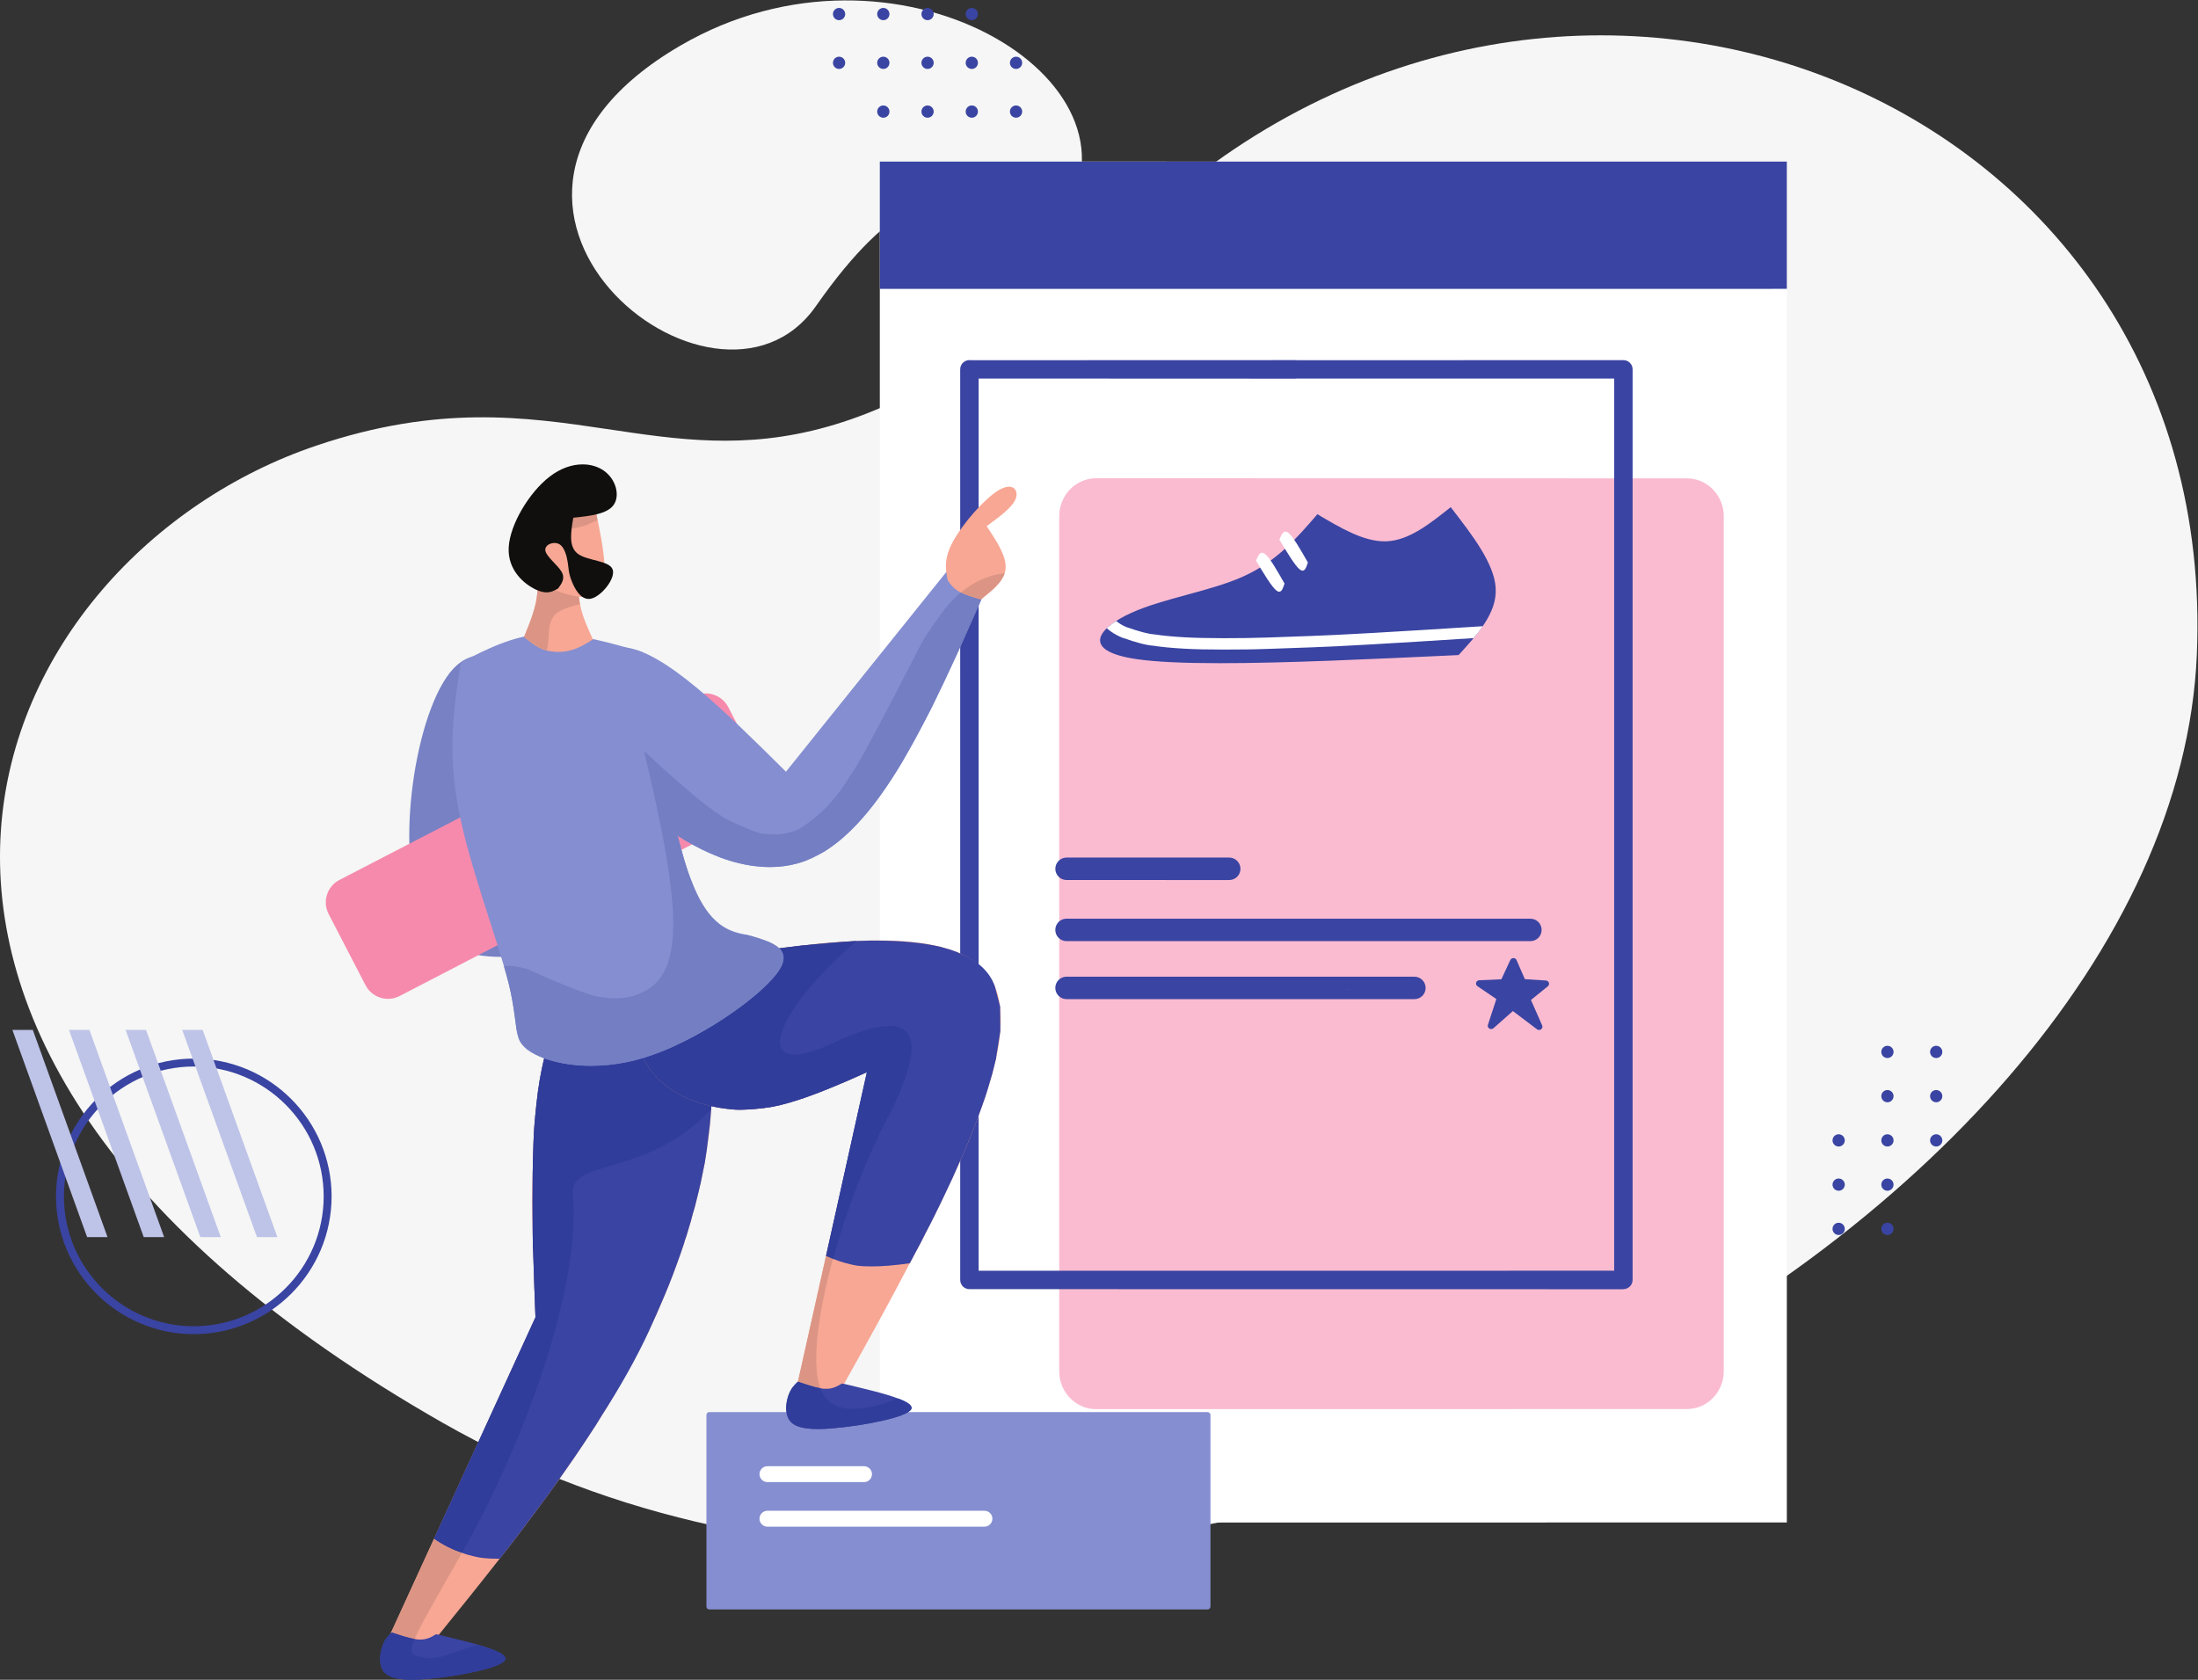 <?xml version="1.0" encoding="UTF-8" standalone="no"?>
<!-- Created with Inkscape (http://www.inkscape.org/) -->

<svg
   version="1.1"
   id="svg2"
   width="1681.733"
   height="1285.333"
   viewBox="0 0 1681.733 1285.333"
   sodipodi:docname="reshot-illustration-positive-customer-feedback-EMUSG9D7T4.eps"
   xmlns:inkscape="http://www.inkscape.org/namespaces/inkscape"
   xmlns:sodipodi="http://sodipodi.sourceforge.net/DTD/sodipodi-0.dtd"
   xmlns="http://www.w3.org/2000/svg"
   xmlns:svg="http://www.w3.org/2000/svg">
  <rect x="0" y="0" width="1681.733" height="1285.333" fill="#333333" stroke="none"/>
  <defs
     id="defs6" />
  <sodipodi:namedview
     id="namedview4"
     pagecolor="#ffffff"
     bordercolor="#000000"
     borderopacity="0.25"
     inkscape:showpageshadow="2"
     inkscape:pageopacity="0.0"
     inkscape:pagecheckerboard="0"
     inkscape:deskcolor="#d1d1d1" />
  <g
     id="g8"
     inkscape:groupmode="layer"
     inkscape:label="ink_ext_XXXXXX"
     transform="matrix(1.333,0,0,-1.333,0,1285.333)">
    <g
       id="g10"
       transform="scale(0.1)">
      <path
         d="M 3905.56,9380.8 C 2362.22,8481.63 4104.68,7057.7 4683,7884.84 c 903.56,1292.35 1115.17,62.39 1412.99,498.49 542.16,793.86 -956.16,1716.57 -2190.43,997.47"
         style="fill:#f5f6f5;fill-opacity:1;fill-rule:nonzero;stroke:none"
         id="path12" />
      <path
         d="M 12609.6,5887.75 C 12742.6,9094.41 8979.27,10623.3 6554.78,8365.66 5022.48,6938.84 4291.87,7059.27 3482.9,7179.69 3011.88,7249.81 2514.29,7319.93 1816.42,7084.62 -70.523,6448.38 -1368.81,3703.81 2543.28,1473.8 6455.38,-756.199 12469.4,2509.98 12609.6,5887.75"
         style="fill:#f5f6f5;fill-opacity:1;fill-rule:nonzero;stroke:none"
         id="path14" />
      <path
         d="m 5049.99,8714.95 5206.11,-0.76 V 902.98 L 5049.99,902.219 V 8714.95"
         style="fill:#ffffff;fill-opacity:1;fill-rule:nonzero;stroke:none"
         id="path16" />
      <path
         d="m 5049.99,8714.95 5206.11,-0.07 v -730.56 l -5206.11,-0.08 v 730.71"
         style="fill:#3a44a2;fill-opacity:1;fill-rule:nonzero;stroke:none"
         id="path18" />
      <path
         d="m 6291.44,6897.13 3391.1,-0.64 c 116.92,-0.02 211.68,-97.64 211.68,-218.05 V 1772 c 0,-120.42 -94.76,-218.04 -211.68,-218.05 l -3391.1,-0.64 c -116.93,-0.02 -211.75,97.62 -211.75,218.07 v 4907.69 c 0,120.44 94.82,218.08 211.75,218.06"
         style="fill:#fabbd1;fill-opacity:1;fill-rule:nonzero;stroke:none"
         id="path20" />
      <path
         d="m 5564.26,7575.35 v -0.69 l 1876.86,0.6 v -0.69 l 1876.83,0.61 c 29.21,0 52.88,-23.62 52.88,-52.83 v -0.69 l 0.04,-5226.34 c 0,-29.21 -23.69,-52.92 -52.87,-52.92 v -0.68 l -3753.7,0.52 c -14,-0.04 -27.45,5.49 -37.37,15.45 -9.96,9.98 -15.5,23.41 -15.5,37.46 v -0.69 l -0.06,5228.06 c 0.01,29.21 23.73,52.78 52.89,52.83 29.2,0 52.86,-23.67 52.86,-52.83 v -0.69 l 0.05,-5226.72 -52.87,52.82 3753.7,0.22 -52.85,-52.92 -0.04,5227.07 52.84,-52.86 -1876.83,0.08 v -0.69 l -1876.86,0.79 c -29.19,0 -52.89,23.69 -52.89,52.9 0.01,29.21 23.73,52.78 52.89,52.83"
         style="fill:#3a44a2;fill-opacity:1;fill-rule:nonzero;stroke:none"
         id="path22" />
      <path
         d="m 8326.86,6731.21 c 125.37,-162.12 250.7,-324.33 258.25,-465.88 7.53,-141.56 -102.74,-262.37 -213,-383.23 -496.64,-23.32 -993.26,-46.64 -1369.14,-46.64 -200.27,0 -366.26,6.62 -479.7,23.37 -326.36,48.18 -217.81,180.2 -30.4,265.28 187.39,85.08 453.71,123.48 645.02,210.06 191.3,86.58 307.52,221.52 423.75,356.5 131.21,-77.86 262.41,-155.77 385.63,-155.77 5.01,0 10,0.13 15.01,0.39 127.53,6.74 246.04,101.31 364.58,195.92"
         style="fill:#3a44a2;fill-opacity:1;fill-rule:nonzero;stroke:none"
         id="path24" />
      <path
         d="m 7372.98,6292.59 c -7.6,-23.44 -15.18,-46.89 -30.5,-46.89 -4.72,0 -10.19,2.23 -16.62,7.39 -27.27,21.85 -71.86,96.28 -116.46,170.75 9.53,22.89 19.02,45.82 35.04,45.82 5.02,0 10.67,-2.22 17.18,-7.46 27.22,-21.91 69.3,-95.74 111.36,-169.61"
         style="fill:#ffffff;fill-opacity:1;fill-rule:nonzero;stroke:none"
         id="path26" />
      <path
         d="m 7507.08,6413.53 c -7.62,-23.45 -15.22,-46.89 -30.53,-46.89 -4.74,0 -10.2,2.23 -16.62,7.38 -27.25,21.87 -71.83,96.38 -116.41,170.84 9.49,22.95 18.94,45.83 34.92,45.83 5.02,0 10.71,-2.27 17.23,-7.56 27.25,-21.99 69.33,-95.81 111.41,-169.6"
         style="fill:#ffffff;fill-opacity:1;fill-rule:nonzero;stroke:none"
         id="path28" />
      <path
         d="m 6407.48,6077.65 c -22.08,-13.7 -40.31,-27.62 -54.65,-41.7 25.06,-21.99 53.96,-39.73 86.73,-53.35 82.92,-28.99 142.81,-44.58 179.7,-46.73 49,-7.6 107.62,-13.17 175.77,-17.01 59.25,-3.52 135.7,-5.23 229.35,-5.23 35.94,0 74.38,0.21 115.35,0.77 2.91,-0.04 5.59,-0.04 8.12,-0.04 43.39,0 171.04,4.08 382.94,12.11 145.23,4.8 454.3,22.42 927.28,53 20.33,23.62 37.98,46.38 52.87,68.37 l -1.42,-0.22 c -504.33,-32.29 -831.27,-50.85 -980.81,-55.78 -211.52,-8.08 -338.23,-12.07 -380.21,-12.12 -2.79,0 -5.25,0 -7.27,0.05 -41.81,-0.52 -80.69,-0.81 -116.68,-0.77 -92.27,0.03 -167.53,1.75 -225.78,5.15 -67.16,3.73 -124.72,9.32 -172.64,16.66 l -3.09,0.34 c -30.59,1.81 -83.32,15.72 -158.27,41.79 -21.98,9.11 -41.07,20.66 -57.29,34.71"
         style="fill:#ffffff;fill-opacity:1;fill-rule:nonzero;stroke:none"
         id="path30" />
      <path
         d="m 6121.88,4719.7 v -0.09 0.09 l 933.7,-0.09 c 35.61,-0.04 64.49,-28.99 64.49,-64.47 0,-35.64 -28.91,-64.51 -64.49,-64.42 v -0.09 l -933.72,0.27 c -35.56,-0.22 -64.48,28.68 -64.48,64.24 0.05,35.64 28.9,64.47 64.5,64.56 v -0.09 0.09"
         style="fill:#3a44a2;fill-opacity:1;fill-rule:nonzero;stroke:none"
         id="path32" />
      <path
         d="m 6121.67,4368.91 v 0 l 2662.54,-0.1 c 35.58,0 64.44,-28.86 64.44,-64.45 0,-35.62 -28.86,-64.48 -64.44,-64.48 l -2662.54,0.09 c -35.58,0 -64.44,28.87 -64.44,64.46 0,35.61 28.86,64.48 64.44,64.48"
         style="fill:#3a44a2;fill-opacity:1;fill-rule:nonzero;stroke:none"
         id="path34" />
      <path
         d="m 6121.68,4035.89 v 0 l 1996.81,-0.09 c 35.58,0 64.44,-28.82 64.44,-64.42 0,-35.61 -28.86,-64.43 -64.44,-64.43 l -1996.81,0.09 c -35.58,0 -64.43,28.82 -64.43,64.42 0,35.61 28.85,64.43 64.43,64.43"
         style="fill:#3a44a2;fill-opacity:1;fill-rule:nonzero;stroke:none"
         id="path36" />
      <path
         d="m 7747.01,3962.31 -24.63,-0.68 v 0.68 l 24.63,-0.68 v 0.68"
         style="fill:#86d8ef;fill-opacity:1;fill-rule:nonzero;stroke:none"
         id="path38" />
      <path
         d="m 8692.69,4141.92 v -0.08 0.08 c -1.8,0.56 -3.7,0.81 -5.59,0.81 -7.76,0.1 -14.81,-4.24 -17.93,-10.98 l -51.57,-110.76 -127.1,-5.59 c -8.36,-0.39 -15.45,-5.8 -17.75,-13.57 -2.36,-7.56 0.74,-15.89 7.43,-20.49 l 108.66,-73.73 -48.38,-148 c -2.55,-8.13 0.66,-16.96 8.14,-21.4 1.41,-0.98 3.01,-1.63 4.59,-2.15 6.49,-1.88 13.71,-0.5 18.9,3.97 l 111.69,98.55 138.2,-104.44 c 1.85,-1.55 3.98,-2.54 6.12,-3.14 5.89,-1.71 12.52,-0.81 17.65,2.96 7,5.24 9.58,14.35 6.01,22.21 l -64.25,146.03 97.07,78.76 c 3.31,2.66 5.68,6.4 6.54,10.82 1.8,9.27 -3.88,18.38 -13.3,21.39 -1.85,0.42 -3.7,0.78 -5.62,0.78 l -0.13,0.07 -119.56,7.65 -47.78,109.51 c -2.26,5.25 -6.67,9.16 -12.04,10.74 v -0.69 0.69"
         style="fill:#3a44a2;fill-opacity:1;fill-rule:nonzero;stroke:none"
         id="path40" />
      <path
         d="m 1112.38,3520.29 c -411.064,0 -745.462,-334.4 -745.462,-745.5 0,-411 334.398,-745.41 745.462,-745.41 411.05,0 745.45,334.41 745.45,745.41 0,411.1 -334.4,745.5 -745.45,745.5 z m 0,-1536.36 c -436.091,0 -790.911,354.81 -790.911,790.86 0,436.14 354.82,790.95 790.911,790.95 436.08,0 790.9,-354.81 790.9,-790.95 0,-436.05 -354.82,-790.86 -790.9,-790.86"
         style="fill:#3a44a2;fill-opacity:1;fill-rule:nonzero;stroke:none"
         id="path42" />
      <path
         d="M 617.23,2540.95 H 500.031 L 71.18,3730.17 H 188.383 L 617.23,2540.95"
         style="fill:#bec3e8;fill-opacity:1;fill-rule:nonzero;stroke:none"
         id="path44" />
      <path
         d="M 942.195,2540.95 H 825 L 396.141,3730.17 H 513.348 L 942.195,2540.95"
         style="fill:#bec3e8;fill-opacity:1;fill-rule:nonzero;stroke:none"
         id="path46" />
      <path
         d="m 1267.17,2540.95 h -117.2 L 721.113,3730.17 H 838.32 l 428.85,-1189.22"
         style="fill:#bec3e8;fill-opacity:1;fill-rule:nonzero;stroke:none"
         id="path48" />
      <path
         d="m 1592.13,2540.95 h -117.19 l -428.86,1189.22 h 117.21 l 428.84,-1189.22"
         style="fill:#bec3e8;fill-opacity:1;fill-rule:nonzero;stroke:none"
         id="path50" />
      <path
         d="m 4851.3,9561.74 c 0,-19.4 -15.73,-35.13 -35.14,-35.13 -19.41,0 -35.14,15.73 -35.14,35.13 0,19.42 15.73,35.14 35.14,35.14 19.41,0 35.14,-15.72 35.14,-35.14"
         style="fill:#3a44a2;fill-opacity:1;fill-rule:nonzero;stroke:none"
         id="path52" />
      <path
         d="m 5105.25,9561.74 c 0,-19.4 -15.73,-35.13 -35.13,-35.13 -19.42,0 -35.14,15.73 -35.14,35.13 0,19.42 15.72,35.14 35.14,35.14 19.4,0 35.13,-15.72 35.13,-35.14"
         style="fill:#3a44a2;fill-opacity:1;fill-rule:nonzero;stroke:none"
         id="path54" />
      <path
         d="m 5359.2,9561.74 c 0,-19.4 -15.73,-35.13 -35.13,-35.13 -19.41,0 -35.14,15.73 -35.14,35.13 0,19.42 15.73,35.14 35.14,35.14 19.4,0 35.13,-15.72 35.13,-35.14"
         style="fill:#3a44a2;fill-opacity:1;fill-rule:nonzero;stroke:none"
         id="path56" />
      <path
         d="m 5613.16,9561.74 c 0,-19.4 -15.73,-35.13 -35.14,-35.13 -19.4,0 -35.14,15.73 -35.14,35.13 0,19.42 15.74,35.14 35.14,35.14 19.41,0 35.14,-15.72 35.14,-35.14"
         style="fill:#3a44a2;fill-opacity:1;fill-rule:nonzero;stroke:none"
         id="path58" />
      <path
         d="m 4851.3,9281.8 c 0,-19.41 -15.73,-35.14 -35.14,-35.14 -19.41,0 -35.14,15.73 -35.14,35.14 0,19.4 15.73,35.14 35.14,35.14 19.41,0 35.14,-15.74 35.14,-35.14"
         style="fill:#3a44a2;fill-opacity:1;fill-rule:nonzero;stroke:none"
         id="path60" />
      <path
         d="m 5105.25,9281.8 c 0,-19.41 -15.73,-35.14 -35.13,-35.14 -19.42,0 -35.14,15.73 -35.14,35.14 0,19.4 15.72,35.14 35.14,35.14 19.4,0 35.13,-15.74 35.13,-35.14"
         style="fill:#3a44a2;fill-opacity:1;fill-rule:nonzero;stroke:none"
         id="path62" />
      <path
         d="m 5359.2,9281.8 c 0,-19.41 -15.73,-35.14 -35.13,-35.14 -19.41,0 -35.14,15.73 -35.14,35.14 0,19.4 15.73,35.14 35.14,35.14 19.4,0 35.13,-15.74 35.13,-35.14"
         style="fill:#3a44a2;fill-opacity:1;fill-rule:nonzero;stroke:none"
         id="path64" />
      <path
         d="m 5613.16,9281.8 c 0,-19.41 -15.73,-35.14 -35.14,-35.14 -19.4,0 -35.14,15.73 -35.14,35.14 0,19.4 15.74,35.14 35.14,35.14 19.41,0 35.14,-15.74 35.14,-35.14"
         style="fill:#3a44a2;fill-opacity:1;fill-rule:nonzero;stroke:none"
         id="path66" />
      <path
         d="m 5867.11,9281.8 c 0,-19.41 -15.73,-35.14 -35.14,-35.14 -19.4,0 -35.13,15.73 -35.13,35.14 0,19.4 15.73,35.14 35.13,35.14 19.41,0 35.14,-15.74 35.14,-35.14"
         style="fill:#3a44a2;fill-opacity:1;fill-rule:nonzero;stroke:none"
         id="path68" />
      <path
         d="m 5105.25,9001.86 c 0,-19.41 -15.73,-35.15 -35.13,-35.15 -19.42,0 -35.14,15.74 -35.14,35.15 0,19.39 15.72,35.13 35.14,35.13 19.4,0 35.13,-15.74 35.13,-35.13"
         style="fill:#3a44a2;fill-opacity:1;fill-rule:nonzero;stroke:none"
         id="path70" />
      <path
         d="m 5359.2,9001.86 c 0,-19.41 -15.73,-35.15 -35.13,-35.15 -19.41,0 -35.14,15.74 -35.14,35.15 0,19.39 15.73,35.13 35.14,35.13 19.4,0 35.13,-15.74 35.13,-35.13"
         style="fill:#3a44a2;fill-opacity:1;fill-rule:nonzero;stroke:none"
         id="path72" />
      <path
         d="m 5613.16,9001.86 c 0,-19.41 -15.73,-35.15 -35.14,-35.15 -19.4,0 -35.14,15.74 -35.14,35.15 0,19.39 15.74,35.13 35.14,35.13 19.41,0 35.14,-15.74 35.14,-35.13"
         style="fill:#3a44a2;fill-opacity:1;fill-rule:nonzero;stroke:none"
         id="path74" />
      <path
         d="m 5867.11,9001.86 c 0,-19.41 -15.73,-35.15 -35.14,-35.15 -19.4,0 -35.13,15.74 -35.13,35.15 0,19.39 15.73,35.13 35.13,35.13 19.41,0 35.14,-15.74 35.14,-35.13"
         style="fill:#3a44a2;fill-opacity:1;fill-rule:nonzero;stroke:none"
         id="path76" />
      <path
         d="m 11113.5,3568.94 c -19.4,0 -35.2,15.73 -35.2,35.13 0,19.41 15.8,35.14 35.2,35.14 19.4,0 35.1,-15.73 35.1,-35.14 0,-19.4 -15.7,-35.13 -35.1,-35.13"
         style="fill:#3a44a2;fill-opacity:1;fill-rule:nonzero;stroke:none"
         id="path78" />
      <path
         d="m 11113.5,3314.98 c -19.4,0 -35.2,15.73 -35.2,35.14 0,19.41 15.8,35.13 35.2,35.13 19.4,0 35.1,-15.72 35.1,-35.13 0,-19.41 -15.7,-35.14 -35.1,-35.14"
         style="fill:#3a44a2;fill-opacity:1;fill-rule:nonzero;stroke:none"
         id="path80" />
      <path
         d="m 11113.5,3061.03 c -19.4,0 -35.2,15.72 -35.2,35.13 0,19.42 15.8,35.14 35.2,35.14 19.4,0 35.1,-15.72 35.1,-35.14 0,-19.41 -15.7,-35.13 -35.1,-35.13"
         style="fill:#3a44a2;fill-opacity:1;fill-rule:nonzero;stroke:none"
         id="path82" />
      <path
         d="m 10833.5,3568.94 c -19.4,0 -35.1,15.73 -35.1,35.13 0,19.41 15.7,35.14 35.1,35.14 19.4,0 35.2,-15.73 35.2,-35.14 0,-19.4 -15.8,-35.13 -35.2,-35.13"
         style="fill:#3a44a2;fill-opacity:1;fill-rule:nonzero;stroke:none"
         id="path84" />
      <path
         d="m 10833.5,3314.98 c -19.4,0 -35.1,15.73 -35.1,35.14 0,19.41 15.7,35.13 35.1,35.13 19.4,0 35.2,-15.72 35.2,-35.13 0,-19.41 -15.8,-35.14 -35.2,-35.14"
         style="fill:#3a44a2;fill-opacity:1;fill-rule:nonzero;stroke:none"
         id="path86" />
      <path
         d="m 10833.5,3061.03 c -19.4,0 -35.1,15.72 -35.1,35.13 0,19.42 15.7,35.14 35.1,35.14 19.4,0 35.2,-15.72 35.2,-35.14 0,-19.41 -15.8,-35.13 -35.2,-35.13"
         style="fill:#3a44a2;fill-opacity:1;fill-rule:nonzero;stroke:none"
         id="path88" />
      <path
         d="m 10833.5,2807.07 c -19.4,0 -35.1,15.73 -35.1,35.14 0,19.4 15.7,35.13 35.1,35.13 19.4,0 35.2,-15.73 35.2,-35.13 0,-19.41 -15.8,-35.14 -35.2,-35.14"
         style="fill:#3a44a2;fill-opacity:1;fill-rule:nonzero;stroke:none"
         id="path90" />
      <path
         d="m 10833.5,2553.12 c -19.4,0 -35.1,15.73 -35.1,35.14 0,19.4 15.7,35.14 35.1,35.14 19.4,0 35.2,-15.74 35.2,-35.14 0,-19.41 -15.8,-35.14 -35.2,-35.14"
         style="fill:#3a44a2;fill-opacity:1;fill-rule:nonzero;stroke:none"
         id="path92" />
      <path
         d="m 10553.6,3061.03 c -19.4,0 -35.2,15.72 -35.2,35.13 0,19.42 15.8,35.14 35.2,35.14 19.4,0 35.1,-15.72 35.1,-35.14 0,-19.41 -15.7,-35.13 -35.1,-35.13"
         style="fill:#3a44a2;fill-opacity:1;fill-rule:nonzero;stroke:none"
         id="path94" />
      <path
         d="m 10553.6,2807.07 c -19.4,0 -35.2,15.73 -35.2,35.14 0,19.4 15.8,35.13 35.2,35.13 19.4,0 35.1,-15.73 35.1,-35.13 0,-19.41 -15.7,-35.14 -35.1,-35.14"
         style="fill:#3a44a2;fill-opacity:1;fill-rule:nonzero;stroke:none"
         id="path96" />
      <path
         d="m 10553.6,2553.12 c -19.4,0 -35.2,15.73 -35.2,35.14 0,19.4 15.8,35.14 35.2,35.14 19.4,0 35.1,-15.74 35.1,-35.14 0,-19.41 -15.7,-35.14 -35.1,-35.14"
         style="fill:#3a44a2;fill-opacity:1;fill-rule:nonzero;stroke:none"
         id="path98" />
      <path
         d="M 6931.51,403.699 H 4071.19 c -9.06,0 -16.39,7.34 -16.39,16.391 v 1100.1 c 0,9.05 7.33,16.39 16.39,16.39 h 2860.32 c 9.06,0 16.39,-7.34 16.39,-16.39 V 420.09 c 0,-9.051 -7.33,-16.391 -16.39,-16.391"
         style="fill:#858ed0;fill-opacity:1;fill-rule:nonzero;stroke:none"
         id="path100" />
      <path
         d="m 4959.27,1134.59 h -554.26 c -25.22,0 -45.67,20.46 -45.67,45.67 0,25.24 20.45,45.69 45.67,45.69 h 554.26 c 25.24,0 45.69,-20.45 45.69,-45.69 0,-25.21 -20.45,-45.67 -45.69,-45.67"
         style="fill:#ffffff;fill-opacity:1;fill-rule:nonzero;stroke:none"
         id="path102" />
      <path
         d="M 5650.58,878.781 H 4405.01 c -25.22,0 -45.67,20.449 -45.67,45.68 0,25.23 20.45,45.691 45.67,45.691 h 1245.57 c 25.22,0 45.67,-20.461 45.67,-45.691 0,-25.231 -20.45,-45.68 -45.67,-45.68"
         style="fill:#ffffff;fill-opacity:1;fill-rule:nonzero;stroke:none"
         id="path104" />
      <path
         d="m 4085.33,3380.13 c 0,-28.42 -1.13,-57.99 -2.27,-88.69 -1.14,-5.68 -1.14,-11.36 -1.14,-17.05 -3.41,-73.9 -12.51,-151.21 -25.01,-231.93 -3.41,-25.02 -7.96,-48.9 -11.37,-73.91 -13.64,-70.47 -28.43,-143.25 -47.76,-216.01 -5.67,-25.01 -12.5,-50.02 -20.46,-75.04 -7.96,-31.84 -17.05,-64.8 -27.29,-96.65 -5.68,-21.6 -12.51,-42.06 -20.47,-63.66 -1.13,-7.96 -4.54,-15.92 -6.81,-22.75 -11.37,-34.1 -22.74,-68.2 -35.25,-101.18 -29.56,-82.99 -62.53,-165.99 -98.91,-247.85 -12.51,-29.56 -25.01,-57.98 -38.66,-87.55 -77.3,-167.13 -167.13,-330.85 -264.9,-492.29 -22.75,-35.25 -44.35,-70.49 -65.95,-105.73 -38.65,-59.13 -78.45,-120.52 -121.65,-183.05 -40.93,-60.27 -83,-120.51 -126.2,-179.63 -45.47,-63.67 -94.37,-128.488 -144.39,-195.558 -22.74,-31.832 -46.61,-62.539 -71.62,-94.36 -1.14,-2.281 -3.42,-5.691 -5.69,-7.961 -27.29,-35.25 -53.44,-69.359 -81.86,-104.601 -113.69,-145.539 -230.8,-291.059 -349.04,-436.59 -29.56,-36.379 -57.99,-71.629 -87.55,-108.008 l -69.35,28.43 -134.15,54.578 14.77,32.949 248.99,543.473 582.12,1271.098 c -4.56,119.38 -9.1,239.89 -12.51,358.13 -2.28,44.35 -3.42,89.83 -3.42,134.15 -2.26,114.84 -3.4,227.39 0,336.54 1.14,59.12 2.29,118.25 4.56,176.23 1.13,17.06 1.13,34.11 2.27,50.02 1.13,12.5 1.13,25.01 2.27,37.53 3.41,45.47 7.96,89.81 12.5,133.01 0,3.42 0,5.69 1.15,9.1 4.54,43.21 10.24,84.13 17.05,125.06 11.37,65.95 25.01,126.2 40.93,184.19 0,1.13 1.14,2.28 1.14,3.41 21.6,73.9 48.89,139.84 81.86,196.69 30.7,52.3 67.08,96.65 106.87,131.89 7.96,7.96 15.91,15.91 25.02,22.74 64.8,51.16 136.42,81.85 210.33,92.09 17.05,3.4 36.38,4.54 54.57,4.54 h 3.41 c 50.02,0 100.05,-9.08 147.8,-29.56 11.36,-4.55 21.6,-9.09 31.84,-13.65 51.15,-26.14 98.91,-63.66 138.7,-113.69 21.61,-30.69 38.66,-55.7 50.02,-76.17 0,0 1.15,0 1.15,-1.13 9.1,-13.65 15.92,-28.43 22.74,-44.35 l 31.83,-88.67 2.27,-7.97 c 11.37,-45.48 21.6,-93.22 27.29,-145.53 2.27,-18.18 4.55,-36.38 5.68,-54.57 1.14,-10.23 1.14,-21.6 2.28,-32.97 1.14,-28.42 2.27,-57.98 2.27,-87.54"
         style="fill:#f7a794;fill-opacity:1;fill-rule:nonzero;stroke:none"
         id="path106" />
      <path
         d="m 4085.33,3380.13 c 0,-28.42 -1.13,-57.99 -2.27,-88.69 -1.14,-5.68 -1.14,-11.36 -1.14,-17.05 -2.27,-27.29 -4.55,-54.58 -6.82,-83 l -18.19,-148.93 c -3.41,-25.02 -7.96,-48.9 -11.37,-73.91 -13.64,-70.47 -28.43,-143.25 -47.76,-216.01 -2.27,-9.1 -4.54,-19.34 -6.81,-28.42 -4.56,-15.93 -7.96,-30.7 -13.65,-46.62 -7.96,-31.84 -17.05,-64.8 -27.29,-96.65 -5.68,-21.6 -12.51,-42.06 -20.47,-63.66 -1.13,-7.96 -4.54,-15.92 -6.81,-22.75 -11.37,-34.1 -22.74,-68.2 -35.25,-101.18 -29.56,-82.99 -62.53,-164.85 -98.91,-247.85 -12.51,-29.56 -25.01,-57.98 -38.66,-87.55 -62.52,-144.38 -150.07,-309.25 -264.9,-492.29 -22.75,-35.25 -44.35,-70.49 -65.95,-105.73 -38.65,-59.13 -78.45,-120.52 -121.65,-183.05 -39.79,-57.98 -81.86,-117.11 -126.2,-179.63 -45.47,-63.67 -94.37,-128.488 -144.39,-195.558 -22.74,-31.832 -46.61,-62.539 -71.62,-94.36 -1.14,-2.281 -3.42,-5.691 -5.69,-7.961 -26.15,-34.109 -53.44,-69.359 -80.73,-104.601 h -11.36 c -57.99,0 -103.46,4.55 -136.44,13.64 -23.87,5.692 -46.61,11.371 -69.36,20.469 -55.7,18.184 -109.14,45.481 -160.3,80.723 l 582.12,1271.098 c -4.56,119.38 -9.1,239.89 -12.51,358.13 -2.28,44.35 -3.42,89.83 -3.42,134.15 -1.12,114.84 -1.12,227.39 0,336.54 1.14,59.12 2.29,118.25 4.56,176.23 1.13,17.06 1.13,34.11 2.27,50.02 1.13,12.5 1.13,25.01 2.27,37.53 3.41,45.47 7.96,89.81 12.5,133.01 0,3.42 0,5.69 1.15,9.1 4.54,43.21 10.24,84.13 17.05,125.06 11.37,65.95 25.01,126.2 40.93,184.19 0,1.13 1.14,2.28 1.14,3.41 50.03,145.53 112.56,254.68 188.73,328.58 7.96,7.96 15.91,15.91 25.02,22.74 61.39,52.29 131.88,84.13 210.33,92.09 17.05,3.4 36.38,4.54 54.57,4.54 h 3.41 c 54.57,-4.54 104.6,-14.78 147.8,-29.56 11.36,-4.55 21.6,-9.09 31.84,-13.65 57.98,-26.14 103.46,-64.8 138.7,-113.69 21.61,-30.69 38.66,-55.7 50.02,-76.17 0,0 1.15,0 1.15,-1.13 12.5,-20.47 19.33,-34.11 22.74,-44.35 l 31.83,-88.67 2.27,-7.97 c 11.37,-45.48 21.6,-93.22 27.29,-145.53 2.27,-18.18 4.55,-36.38 5.68,-54.57 1.14,-10.23 1.14,-21.6 2.28,-32.97 1.14,-28.42 2.27,-57.98 2.27,-87.54"
         style="fill:#3a44a2;fill-opacity:1;fill-rule:nonzero;stroke:none"
         id="path108" />
      <path
         d="M 2899.51,113.691 C 2874.49,65.949 2616.4,18.191 2453.83,4.551 2419.71,1.141 2389.02,0 2362.87,0 c -96.64,0 -140.98,19.332 -163.72,51.172 -27.29,42.059 -18.19,103.469 -3.42,144.398 12.52,35.231 29.57,53.422 46.62,70.469 2.28,1.152 4.55,3.422 6.83,5.703 46.61,-15.922 93.22,-30.703 130.75,-37.512 9.09,-2.289 18.18,-3.429 26.15,-3.429 h 6.81 c 38.65,0 64.81,14.789 89.82,30.711 5.68,-1.141 10.23,-2.282 15.92,-3.422 80.72,-19.32 161.44,-38.649 227.39,-57.981 h 1.13 c 100.05,-29.57 166,-57.988 152.36,-86.418"
         style="fill:#3a44a2;fill-opacity:1;fill-rule:nonzero;stroke:none"
         id="path110" />
      <path
         d="m 2379.93,234.23 v 0 c -37.53,6.809 -84.14,21.59 -130.75,37.512 -2.28,-2.281 -4.55,-4.551 -6.83,-5.703 l 248.99,543.473 c 51.16,-35.242 104.6,-62.539 160.3,-80.723 v 0 0 C 2497.03,455.922 2412.89,312.672 2379.93,234.23 m 677.6,2338.66 c -1.23,62.81 -2.14,124.92 -2.14,186.18 -0.01,50.75 0.6,100.9 2.14,150.36 -1.12,-109.15 -1.12,-221.7 0,-336.54"
         style="fill:#dc9584;fill-opacity:1;fill-rule:nonzero;stroke:none"
         id="path112" />
      <path
         d="m 2651.64,728.789 v 0 c -55.7,18.184 -109.14,45.481 -160.3,80.723 l 582.12,1271.098 v 0 c -4.56,119.38 -9.1,239.89 -12.51,358.13 -2.28,44.35 -3.42,89.83 -3.42,134.15 v 0 c -1.12,114.84 -1.12,227.39 0,336.54 v 0 c 1.14,59.12 2.29,118.25 4.56,176.23 1.13,17.06 1.13,34.11 2.27,50.02 1.13,12.5 1.13,25.01 2.27,37.53 3.41,45.47 7.96,89.81 12.5,133.01 0,3.42 0,5.69 1.15,9.1 4.54,43.21 10.24,84.13 17.05,125.06 7.68,44.57 16.4,86.54 26.17,126.96 1.96,-0.7 3.95,-1.4 5.95,-2.1 31.1,-11.26 65.92,-20.25 104.46,-26.98 36.62,-6.64 76.57,-11.25 119.33,-13.03 0.21,-0.01 0.42,-0.02 0.63,-0.04 15.1,-0.89 30.3,-1.39 45.69,-1.39 0.73,0 1.47,0 2.21,0 0.09,0 0.21,0 0.3,0 61.78,0 125.93,7.04 192.48,21.11 32.52,6.57 65.79,14.86 99.68,25.09 1.97,-5.28 4.34,-10.18 6.86,-14.92 1.73,-3.48 3.61,-6.86 5.64,-10.1 v 0 c 2.28,-4.55 5.69,-10.22 7.96,-14.77 7.96,-12.52 15.91,-25.02 25.01,-37.53 0,0 0,0 0,-1.13 v 0 0 0 0 c 9.1,-11.37 19.32,-22.74 29.56,-32.98 5.69,-6.81 12.51,-13.64 20.47,-20.45 21.6,-19.34 45.48,-37.53 70.48,-53.44 1.15,-2.28 3.42,-3.41 5.69,-4.55 10.23,-5.68 20.47,-11.37 30.7,-17.05 26.15,-14.79 54.57,-28.43 85.27,-39.8 9.1,-3.42 17.06,-6.82 26.14,-9.1 12.52,-4.54 26.16,-9.09 39.8,-12.5 11.77,-2.95 23.53,-6.73 35.29,-9.17 -0.01,-0.36 -0.03,-0.71 -0.04,-1.07 -1.14,-5.68 -1.14,-11.36 -1.14,-17.05 v 0 c -369.5,-392.24 -811.78,-281.96 -793.58,-483.2 47.75,-553.68 -292.2,-1454.14 -636.7,-2062.401"
         style="fill:#303d9a;fill-opacity:1;fill-rule:nonzero;stroke:none"
         id="path114" />
      <path
         d="m 2362.87,0 c -96.64,0 -140.98,19.332 -163.72,51.172 -12.74,19.637 -17.55,43.488 -17.55,67.5 -0.01,27.43 6.26,55.07 14.13,76.898 12.52,35.231 29.57,53.422 46.62,70.469 v 0 c 2.28,1.152 4.55,3.422 6.83,5.703 46.61,-15.922 93.22,-30.703 130.75,-37.512 v 0 0 c -11.38,-23.89 -17.06,-42.078 -18.2,-55.718 -4.54,-40.93 27.29,-42.071 81.87,-53.43 7.92,-1.68 16.31,-2.453 25.09,-2.453 74.39,-0.008 177.67,55.113 277.33,77.48 h 1.13 c 91.26,-26.968 154.14,-52.988 154.14,-78.918 0,-2.5 -0.58,-5 -1.78,-7.5 C 2874.49,65.949 2616.4,18.191 2453.83,4.551 2419.71,1.141 2389.02,0 2362.87,0"
         style="fill:#303d9a;fill-opacity:1;fill-rule:nonzero;stroke:none"
         id="path116" />
      <path
         d="m 5741.85,3730.31 v -4.55 l -1.13,-9.1 c -3.41,-45.48 -11.38,-93.22 -22.74,-144.38 v -3.42 c 0,-1.14 -1.14,-3.4 -1.14,-4.54 -5.69,-26.16 -13.65,-53.45 -20.46,-81.87 0,0 0,0 0,-1.13 -7.96,-28.43 -17.06,-57.99 -26.15,-88.69 -9.1,-29.55 -19.34,-61.39 -30.7,-92.09 -11.37,-31.83 -22.74,-63.66 -35.25,-96.64 -9.09,-23.87 -18.19,-47.75 -28.42,-72.77 -20.47,-51.15 -42.07,-103.45 -67.08,-158.03 -27.29,-62.52 -56.85,-126.2 -87.54,-191 -17.06,-36.38 -36.39,-76.17 -59.12,-121.66 -17.06,-32.96 -32.98,-64.8 -50.03,-97.76 -17.06,-35.25 -36.39,-71.64 -57.99,-111.43 -10.22,-19.32 -20.46,-39.79 -31.82,-60.26 l -0.27,-0.02 c -117.2,-225.06 -245.57,-457.32 -377.2,-692.38 -19.33,-35.24 -39.8,-71.62 -59.12,-106.87 l -20.47,1.13 -210.33,5.7 25.01,112.55 161.44,721.96 236.49,1055.08 c -1.14,0 -1.14,-1.14 -2.28,-1.14 h -1.13 c -160.32,-72.77 -294.47,-127.33 -401.33,-161.44 -60.28,-18.2 -119.38,-32.98 -178.51,-42.07 -4.55,-1.14 -10.24,-2.27 -14.78,-2.27 -15.92,-1.14 -30.71,-3.42 -44.35,-4.56 -24.47,-2.21 -44.03,-3.25 -61.73,-3.86 -3.65,-0.05 -7.4,-0.68 -11.02,-0.68 -1.14,0 -1.14,0 -2.28,0 h -21.6 c -17.06,0 -29.56,1.14 -36.38,2.27 h -1.14 c -38.65,3.41 -76.18,7.96 -112.56,17.05 -13.64,2.28 -27.28,6.82 -40.93,10.24 -13.64,3.41 -27.28,7.96 -39.8,12.5 -9.08,2.28 -17.04,5.68 -26.14,9.1 -30.7,11.37 -59.12,25.01 -85.27,39.8 -10.23,5.68 -20.47,11.37 -30.7,17.05 -2.27,1.14 -4.54,2.27 -5.69,4.55 -25,15.91 -48.88,34.1 -70.48,53.44 -7.96,6.81 -14.78,13.64 -20.47,20.45 -10.24,10.24 -20.46,21.61 -29.56,32.98 0,1.13 0,1.13 0,1.13 -9.1,12.51 -17.05,25.01 -25.01,37.53 -2.27,4.55 -5.68,10.22 -7.96,14.77 -5.69,9.09 -10.23,19.34 -13.64,29.56 -1.14,1.14 -1.14,1.14 -1.14,2.28 -19.32,50.03 -26.14,103.47 -25.01,159.17 0,11.37 0,21.6 1.13,32.98 4.56,56.84 15.93,114.83 29.56,173.95 l 4.55,18.18 15.92,64.81 13.65,53.44 c 261.49,45.48 524.12,90.95 767.43,122.79 31.83,3.41 62.53,7.96 93.22,11.37 112.56,13.64 221.7,22.73 324.04,27.29 0,0 0,0 1.13,0 11.37,0 22.74,1.12 32.98,1.12 31.83,2.28 62.52,2.28 93.23,2.28 134.15,0 255.81,-11.37 356.99,-37.52 12.51,-3.41 23.87,-6.83 35.25,-10.22 12.5,-3.42 23.87,-6.83 35.24,-11.38 14.77,-4.54 28.43,-10.23 42.07,-17.05 93.23,-40.93 161.45,-103.47 197.82,-189.86 13.64,-31.85 22.75,-65.95 27.29,-104.62 1.14,-6.81 2.28,-14.78 2.28,-22.73 4.55,-37.52 4.55,-77.31 1.13,-120.51"
         style="fill:#f7a794;fill-opacity:1;fill-rule:nonzero;stroke:none"
         id="path118" />
      <path
         d="m 5741.85,3730.31 v -4.55 l -1.13,-9.1 -22.74,-144.38 v -3.42 c 0,-1.14 -1.14,-3.4 -1.14,-4.54 -5.69,-26.16 -13.65,-53.45 -20.46,-81.87 0,0 0,0 0,-1.13 -7.96,-28.43 -17.06,-57.99 -26.15,-88.69 -9.1,-29.55 -19.34,-61.39 -30.7,-92.09 -11.37,-31.83 -22.74,-63.66 -35.25,-96.64 -9.09,-23.87 -18.19,-47.75 -28.42,-72.77 -20.47,-51.15 -42.07,-103.45 -67.08,-158.03 -26.15,-61.39 -55.71,-125.06 -87.54,-191 -17.06,-36.38 -36.39,-76.17 -59.12,-121.66 -14.79,-30.69 -31.84,-63.66 -50.03,-97.76 -17.06,-35.25 -36.39,-71.64 -57.99,-111.43 -10.22,-19.32 -20.46,-39.79 -31.82,-60.26 -85.28,-12.5 -158.04,-18.19 -218.3,-18.19 -31.83,0 -61.39,1.14 -86.41,4.54 -44.33,7.96 -89.82,20.47 -136.43,38.66 -13.64,5.69 -26.15,11.37 -39.8,17.06 L 4975.55,3487 h -1.13 c -160.32,-72.77 -294.47,-127.33 -401.33,-161.44 -71.64,-22.74 -130.76,-37.52 -178.51,-42.07 -4.55,-1.14 -10.24,-2.27 -14.78,-2.27 -15.92,-1.14 -30.71,-3.42 -44.35,-4.56 -37.51,-3.4 -65.93,-4.54 -88.67,-4.54 h -7.96 c -17.06,0 -29.56,1.14 -36.38,2.27 h -1.14 c -38.65,3.41 -76.18,9.1 -112.56,17.05 -13.64,2.28 -27.28,6.82 -40.93,10.24 -13.64,3.41 -27.28,7.96 -39.8,12.5 -9.08,2.28 -17.04,5.68 -26.14,9.1 -30.7,11.37 -59.12,25.01 -85.27,39.8 -10.23,5.68 -20.47,11.37 -30.7,17.05 -2.27,1.14 -4.54,2.27 -5.69,4.55 -25,15.91 -48.88,34.1 -70.48,53.44 -7.96,6.81 -14.78,13.64 -20.47,20.45 -10.24,10.24 -20.46,21.61 -29.56,32.98 0,1.13 0,1.13 0,1.13 -9.1,12.51 -17.05,25.01 -25.01,37.53 -2.27,4.55 -5.68,10.22 -7.96,14.77 -4.55,7.96 -9.1,15.92 -12.5,25.02 0,1.13 -1.14,3.41 -1.14,4.54 -1.14,1.14 -1.14,1.14 -1.14,2.28 -15.92,50.03 -25.01,103.47 -25.01,159.17 0,11.37 0,21.6 1.13,32.98 2.28,52.29 10.24,106.86 26.16,162.57 l 3.4,11.38 4.55,18.18 15.92,64.81 13.65,53.44 c 291.05,54.57 546.86,95.5 767.43,122.79 31.83,3.41 62.53,7.96 93.22,11.37 120.52,12.51 228.53,21.59 324.04,27.29 0,0 0,0 1.13,0 11.37,0 22.74,1.12 32.98,1.12 26.14,1.14 52.29,1.14 77.31,1.14 147.79,0 271.73,-12.5 372.91,-36.38 12.51,-3.41 23.87,-6.83 35.25,-10.22 12.5,-3.42 23.87,-6.83 35.24,-11.38 15.92,-5.69 29.56,-10.23 42.07,-17.05 103.46,-43.2 169.4,-106.88 197.82,-189.86 l 27.29,-104.62 2.28,-10.22 v -12.51 l 1.13,-120.51"
         style="fill:#3a44a2;fill-opacity:1;fill-rule:nonzero;stroke:none"
         id="path120" />
      <path
         d="m 5230.23,1553.07 c -23.88,-47.76 -283.1,-95.51 -445.68,-109.15 -34.11,-3.41 -63.67,-4.54 -89.81,-4.54 -97.78,0 -142.13,19.32 -163.73,51.16 -28.42,42.07 -19.32,103.46 -4.55,144.38 14.78,39.8 34.11,57.99 53.44,76.18 45.48,-14.78 90.95,-30.7 128.48,-37.51 10.22,-2.28 19.32,-3.42 28.42,-3.42 h 6.82 c 38.66,0 64.81,15.92 89.82,30.7 3.41,-1.13 7.96,-2.28 11.37,-2.28 118.24,-28.42 236.48,-55.7 310.38,-84.14 54.58,-20.45 85.27,-40.93 75.04,-61.38"
         style="fill:#3a44a2;fill-opacity:1;fill-rule:nonzero;stroke:none"
         id="path122" />
      <path
         d="m 4708.38,1673.59 c -37.53,6.81 -83,22.73 -128.48,37.51 l 161.44,721.96 c 13.65,-5.69 26.16,-11.37 39.8,-17.06 v 0 0 C 4697,2109.03 4656.08,1820.24 4708.38,1673.59"
         style="fill:#dc9584;fill-opacity:1;fill-rule:nonzero;stroke:none"
         id="path124" />
      <path
         d="m 4262.7,3272.12 c -1.14,0 -1.14,0 -2.28,0 h -13.64 c 6.61,0 13.69,0.1 21.35,0.32 -1.83,-0.17 -3.64,-0.32 -5.43,-0.32 m -61.4,2.27 c -38.65,3.41 -76.18,7.96 -112.56,17.05 36.38,-7.95 73.91,-13.64 112.56,-17.05"
         style="fill:#dc9584;fill-opacity:1;fill-rule:nonzero;stroke:none"
         id="path126" />
      <path
         d="m 4592.4,4213.51 c 112.56,13.64 221.7,22.73 324.04,27.29 -95.51,-5.7 -203.52,-14.78 -324.04,-27.29"
         style="fill:#dc9584;fill-opacity:1;fill-rule:nonzero;stroke:none"
         id="path128" />
      <path
         d="m 4781.14,2416 v 0 c -13.64,5.69 -26.15,11.37 -39.8,17.06 L 4975.55,3487 h -1.13 c -160.32,-72.77 -294.47,-127.33 -401.33,-161.44 -71.64,-22.74 -130.76,-37.52 -178.51,-42.07 -4.55,-1.14 -10.24,-2.27 -14.78,-2.27 -15.92,-1.14 -30.71,-3.42 -44.35,-4.56 v 0 c -24.47,-2.21 -44.03,-3.25 -61.73,-3.86 -1.85,-0.02 -3.72,-0.2 -5.59,-0.36 v 0 c -7.66,-0.22 -14.74,-0.32 -21.35,-0.32 v 0 h -7.96 c -17.06,0 -29.56,1.14 -36.38,2.27 h -1.14 v 0 c -38.65,3.41 -76.18,9.1 -112.56,17.05 v 0 c -1.88,0.32 -3.76,0.68 -5.64,1.07 -11.76,2.44 -23.52,6.22 -35.29,9.17 -13.64,3.41 -27.28,7.96 -39.8,12.5 -9.08,2.28 -17.04,5.68 -26.14,9.1 -30.7,11.37 -59.12,25.01 -85.27,39.8 -10.23,5.68 -20.47,11.37 -30.7,17.05 -2.27,1.14 -4.54,2.27 -5.69,4.55 -25,15.91 -48.88,34.1 -70.48,53.44 -7.96,6.81 -14.78,13.64 -20.47,20.45 -10.24,10.24 -20.46,21.61 -29.56,32.98 0,1.13 0,1.13 0,1.13 v 0 0 c -9.1,12.51 -17.05,25.01 -25.01,37.53 -2.27,4.55 -5.68,10.22 -7.96,14.77 -4.55,7.96 -9.1,15.92 -12.5,25.02 2.36,0.71 4.73,1.44 7.1,2.17 48.78,15.08 98.81,34.18 148.84,56.21 1.33,0.57 2.65,1.15 3.98,1.73 0.24,0.11 0.5,0.24 0.74,0.36 127.95,56.8 255.74,132.53 362.87,208.84 52.83,36.97 99.9,74.08 141.24,111.37 41.72,36.97 75.41,71.73 98.35,101.84 11.15,14.63 19.76,28.18 26.1,40.73 3.72,7.32 6.65,14.29 8.79,20.94 0.15,0.43 0.29,0.87 0.43,1.3 4.38,5.87 5.96,14.49 4.74,25.88 0.58,16.04 -3.76,29.93 -11.94,42.18 -0.03,0.08 -0.07,0.17 -0.1,0.25 -3.05,5.07 -7.18,10.09 -12.4,15.05 8.79,1.12 17.53,2.21 26.21,3.29 31.83,3.41 62.53,7.96 93.22,11.37 v 0 c 120.52,12.51 228.53,21.59 324.04,27.29 v 0 c -390.24,-334.88 -552.28,-652.39 -356.04,-652.39 49.61,0 122.1,20.29 219.6,65.71 143.84,67.44 250.58,99.04 324.13,99.04 188.08,0 159.24,-206.48 -20.57,-548.13 C 4972.15,2991.3 4858.45,2696.83 4781.14,2416"
         style="fill:#303d9a;fill-opacity:1;fill-rule:nonzero;stroke:none"
         id="path130" />
      <path
         d="m 4694.74,1439.38 c -97.78,0 -142.13,19.32 -163.73,51.16 -13.49,19.96 -18.52,44.28 -18.52,68.7 0.01,27.03 6.21,54.18 13.97,75.68 14.78,39.8 34.11,57.99 53.44,76.18 v 0 c 45.48,-14.78 90.95,-30.7 128.48,-37.51 v 0 c 6.81,-17.05 13.64,-32.97 22.73,-45.48 9.1,-13.66 20.47,-26.16 34.11,-35.26 34.49,-27.31 80.09,-38.4 131.45,-38.4 79.03,0 171.7,26.24 258.52,60 47.54,-17.82 76.96,-35.65 76.99,-53.47 0.01,-2.64 -0.63,-5.28 -1.95,-7.91 -23.88,-47.76 -283.1,-95.51 -445.68,-109.15 -34.11,-3.41 -63.67,-4.54 -89.81,-4.54"
         style="fill:#303d9a;fill-opacity:1;fill-rule:nonzero;stroke:none"
         id="path132" />
      <path
         d="m 5554,7439.07 -12.72,21.26 12.72,-21.26"
         style="fill:#303d9a;fill-opacity:1;fill-rule:nonzero;stroke:none"
         id="path134" />
      <path
         d="m 3492.98,4249.57 -46.69,250.19 -666.12,213.96 c 151.29,197.05 302.6,394.01 412.27,496.48 109.67,102.46 177.62,110.24 56.88,291.13 -92.58,138.68 -296.09,379.1 -483.85,379.1 -57.17,0 -112.86,-22.28 -163.52,-76.48 -217.08,-232.26 -341.62,-1050.82 -177.77,-1407.54 85.75,-186.63 250.5,-246.89 452.92,-246.89 184.43,0 400.15,50.03 615.88,100.05"
         style="fill:#7781c4;fill-opacity:1;fill-rule:nonzero;stroke:none"
         id="path136" />
      <path
         d="m 1948.4,4591.28 2036.06,1054.26 c 71.15,36.84 158.69,9.04 195.56,-62.1 l 211.13,-407.4 c 36.87,-71.15 9.1,-158.7 -62.03,-195.59 L 2293.65,3924.97 c -71.16,-36.9 -158.76,-9.11 -195.65,62.06 l -211.72,408.63 c -36.88,71.18 -9.07,158.76 62.12,195.62"
         style="fill:#f68aad;fill-opacity:1;fill-rule:nonzero;stroke:none"
         id="path138" />
      <path
         d="m 4303.75,4271.89 c -117.29,23.64 -234.6,47.35 -336.95,318.47 -102.35,271.12 -189.82,789.65 -277.33,1308.18 -183.58,52.95 -367.1,105.84 -531.33,105.84 -13.35,0 -26.56,-0.32 -39.65,-1.06 -174.03,-9.68 -323.68,-86.44 -473.3,-163.15 -39.07,-249.67 -78.19,-499.35 -14.92,-836.19 63.28,-336.86 229,-760.9 290.01,-1009.55 61,-248.66 17.25,-322.08 122.12,-388.69 66.15,-42.02 191.5,-81.33 350.43,-81.33 93.04,0 197.58,13.47 308.5,47.76 300.45,92.87 647.82,338.33 756.02,480.35 108.21,142.02 -22.7,180.7 -153.6,219.37"
         style="fill:#858ed0;fill-opacity:1;fill-rule:nonzero;stroke:none"
         id="path140" />
      <path
         d="m 4511.26,5212.52 929.79,1158.23 208.79,-130.91 c -304.22,-691.49 -608.49,-1383.03 -1026.1,-1538.68 -66.19,-24.68 -135.23,-35.9 -205.42,-35.9 -372.56,0 -777.09,315.87 -956.88,609.7 -208.62,340.93 -114.84,652.34 101.75,652.34 5.25,0 10.57,-0.18 15.94,-0.55 227.81,-15.61 579.98,-364.92 932.13,-714.23"
         style="fill:#858ed0;fill-opacity:1;fill-rule:nonzero;stroke:none"
         id="path142" />
      <path
         d="m 5439.33,6311.83 c -11.91,61.52 -23.88,123.07 31.97,224.61 55.83,101.54 179.67,243.56 260.13,291.69 24.05,14.36 44.2,20.38 60.15,20.38 37.46,0 51.75,-33.03 38.71,-68.09 -18.6,-49.98 -92.78,-104.04 -166.99,-158.15 57.2,-86.43 114.41,-172.87 108.81,-243.01 -5.61,-70.12 -74.12,-123.99 -142.63,-177.87 -47.39,13.81 -94.77,27.66 -126.46,46.09 -31.68,18.44 -47.68,41.37 -63.69,64.35"
         style="fill:#f7a794;fill-opacity:1;fill-rule:nonzero;stroke:none"
         id="path144" />
      <path
         d="m 3399.56,3523.8 c -15.39,0 -30.59,0.5 -45.69,1.39 -0.21,0.02 -0.42,0.03 -0.63,0.04 12.94,-0.54 26.15,-0.82 39.59,-0.82 62.55,0 130.32,6.09 201.72,20.5 -66.55,-14.07 -130.7,-21.11 -192.48,-21.11 -0.09,0 -0.21,0 -0.3,0 -0.74,0 -1.48,0 -2.21,0 m -165.65,14.46 c -38.54,6.73 -73.36,15.72 -104.46,26.98 30.62,-10.64 65.66,-19.95 104.46,-26.98"
         style="fill:#2b388b;fill-opacity:1;fill-rule:nonzero;stroke:none"
         id="path146" />
      <path
         d="m 3850.17,3628.38 c 1.58,0.7 3.14,1.39 4.72,2.09 -0.24,-0.12 -0.5,-0.25 -0.74,-0.36 -1.33,-0.58 -2.65,-1.16 -3.98,-1.73"
         style="fill:#2b388b;fill-opacity:1;fill-rule:nonzero;stroke:none"
         id="path148" />
      <path
         d="m 2987.71,3659.5 c -0.03,0.04 -0.06,0.08 -0.08,0.11 -2.9,2.14 -6.29,9.42 -10.16,21.82 2.89,-7.74 6.25,-15.01 10.24,-21.93 m -22.68,71.45 c -0.06,0.28 -0.12,0.56 -0.18,0.84 -0.03,0.27 -0.06,0.54 -0.1,0.81 0.1,-0.55 0.19,-1.1 0.28,-1.65"
         style="fill:#dad9d8;fill-opacity:1;fill-rule:nonzero;stroke:none"
         id="path150" />
      <path
         d="m 4217.76,3839.31 c 52.95,37.72 100.85,75.58 141.24,111.37 -41.34,-37.29 -88.41,-74.4 -141.24,-111.37"
         style="fill:#2b388b;fill-opacity:1;fill-rule:nonzero;stroke:none"
         id="path152" />
      <path
         d="m 2946.13,3866.19 c -1.95,12.06 -3.91,23.64 -5.89,34.73 2.19,-12.09 4.14,-23.67 5.89,-34.73 m -25.85,128.24 v 0 l -29.26,100.94 c 0.6,0.1 1.2,0.2 1.8,0.29 10.52,-36.14 19.81,-70.07 27.46,-101.23 v 0"
         style="fill:#dad9d8;fill-opacity:1;fill-rule:nonzero;stroke:none"
         id="path154" />
      <path
         d="m 4483.45,4093.25 c 3.69,7.31 6.6,14.27 8.79,20.94 -2.14,-6.65 -5.07,-13.62 -8.79,-20.94 m 9.22,22.24 c 2.92,9.21 4.45,17.81 4.74,25.88 1.22,-11.39 -0.36,-20.01 -4.74,-25.88"
         style="fill:#2b388b;fill-opacity:1;fill-rule:nonzero;stroke:none"
         id="path156" />
      <path
         d="m 4472.54,4198.8 c -34.98,33.57 -101.89,53.33 -168.79,73.09 -9.93,2 -19.87,4.01 -29.79,6.16 0.16,-0.01 0.31,-0.02 0.46,-0.03 l 29.33,-6.07 c 85.71,-22.89 142.1,-47.27 169.22,-73.1 -0.13,-0.01 -0.29,-0.03 -0.43,-0.05"
         style="fill:#dad9d8;fill-opacity:1;fill-rule:nonzero;stroke:none"
         id="path158" />
      <path
         d="m 4485.47,4183.55 c -3.6,5.39 -7.94,10.46 -12.93,15.25 0.14,0.02 0.3,0.04 0.43,0.05 5.22,-4.96 9.35,-9.98 12.4,-15.05 0.03,-0.08 0.07,-0.17 0.1,-0.25"
         style="fill:#2b388b;fill-opacity:1;fill-rule:nonzero;stroke:none"
         id="path160" />
      <path
         d="m 4102.56,4361.37 c -47.16,44.91 -92.77,115.13 -135.76,228.99 -0.06,0.15 -0.11,0.3 -0.17,0.45 0.06,-0.13 0.11,-0.27 0.17,-0.4 38.78,-100.6 84.03,-176.95 135.76,-229.04"
         style="fill:#dad9d8;fill-opacity:1;fill-rule:nonzero;stroke:none"
         id="path162" />
      <path
         d="m 3928.93,4820.49 c -12.63,7.43 -25.15,15.06 -37.54,22.88 l -0.62,0.12 c -0.1,0.39 -0.21,0.81 -0.31,1.2 12.71,-8.28 25.54,-16.36 38.47,-24.2"
         style="fill:#dd7a99;fill-opacity:1;fill-rule:nonzero;stroke:none"
         id="path164" />
      <path
         d="m 3392.83,3524.41 c -13.44,0 -26.65,0.28 -39.59,0.82 -43.1,2.32 -82.88,6.66 -119.33,13.03 -38.8,7.03 -73.84,16.34 -104.46,26.98 -62.01,22.44 -109.26,53.86 -141.74,94.26 -3.99,6.92 -7.35,14.19 -10.24,21.93 -3.7,11.84 -7.85,28.36 -12.44,49.52 -0.09,0.55 -0.18,1.1 -0.28,1.65 -6.04,49.69 -12.25,94.22 -18.62,133.59 -1.75,11.06 -3.7,22.64 -5.89,34.73 -6.5,36.4 -13.15,67.57 -19.96,93.51 v 0 c -7.65,31.16 -16.94,65.09 -27.46,101.23 8.15,1.28 16.49,1.93 24.93,1.93 2.62,0 5.21,-0.05 7.8,-0.19 1.62,0.51 3.94,0.74 6.97,0.74 14.72,0 45.65,-6.01 92.93,-18.01 241.08,-108.4 385.67,-162.54 433.8,-162.59 1.41,0.05 2.76,0.05 4.03,0.09 24.55,-4.07 48.39,-6.12 71.52,-6.12 73.4,0 139.64,20.57 198.73,61.75 95.61,65.87 138.84,206.69 129.64,422.41 -5.69,127.24 -30.05,300.54 -73.04,519.87 l -1.25,0.24 c -0.12,0.61 -0.24,1.23 -0.37,1.84 32.87,-25.67 66.94,-50.09 101.95,-72.93 0.1,-0.39 0.21,-0.81 0.31,-1.2 l -0.64,0.11 c 28.06,-114.18 53.57,-198.44 76.5,-252.79 0.06,-0.15 0.11,-0.3 0.17,-0.45 42.99,-113.86 88.6,-184.08 135.76,-228.99 50.87,-51.24 108,-79.01 171.4,-83.32 9.92,-2.15 19.86,-4.16 29.79,-6.16 66.9,-19.76 133.81,-39.52 168.79,-73.09 v 0 c 4.99,-4.79 9.33,-9.86 12.93,-15.25 6.75,-16.8 10.73,-30.86 11.94,-42.18 -0.29,-8.07 -1.82,-16.67 -4.74,-25.88 -0.01,-0.01 -0.01,-0.01 -0.02,-0.02 -0.13,-0.43 -0.27,-0.86 -0.41,-1.28 -2.19,-6.67 -5.1,-13.63 -8.79,-20.94 -6.38,-12.56 -15.08,-26.11 -26.1,-40.69 -28.05,-34.09 -60.84,-68.05 -98.35,-101.88 -40.39,-35.79 -88.29,-73.65 -141.24,-111.37 -100.28,-70.18 -221.24,-139.79 -362.87,-208.84 -1.58,-0.7 -3.14,-1.39 -4.72,-2.09 -88.8,-38.38 -174.01,-66.21 -255.62,-83.47 -71.4,-14.41 -139.17,-20.5 -201.72,-20.5"
         style="fill:#737ec3;fill-opacity:1;fill-rule:nonzero;stroke:none"
         id="path166" />
      <path
         d="m 4325.75,4671.5 c -0.37,0.05 -0.74,0.1 -1.12,0.15 -0.19,0.03 -0.39,0.05 -0.58,0.08 0.55,-0.07 1.15,-0.15 1.7,-0.23 m 247.85,13.64 h -0.02 c 16.44,4.4 32.72,9.57 48.85,15.54 -24.19,-10.36 -40.46,-15.54 -48.83,-15.54 m -358.82,9.06 c -18.99,5.19 -37.95,11.04 -56.88,17.56 18.9,-6.48 37.87,-12.34 56.88,-17.56 m 622.33,138.43 c 26.03,22.55 51.62,47.15 76.82,73.64 -25.17,-26.63 -50.77,-51.18 -76.82,-73.64 m 172.41,185.2 c 13.6,17.45 27.08,35.41 40.47,53.88 v -0.14 c -13.38,-18.44 -26.87,-36.35 -40.47,-53.74"
         style="fill:#dad9d8;fill-opacity:1;fill-rule:nonzero;stroke:none"
         id="path168" />
      <path
         d="m 5049.99,5071.57 v 0.14 c 44.04,60.75 86.95,126.86 128.96,197.24 -40.88,-71.65 -68.88,-115.94 -84.02,-132.87 -14.84,-22.18 -29.82,-43.68 -44.94,-64.51 m 291.38,496.54 c 0.04,0.07 0.07,0.14 0.11,0.22 -0.02,-0.05 -0.05,-0.11 -0.07,-0.16 -0.01,-0.01 -0.03,-0.05 -0.04,-0.06 m 156.29,329.46 c 4.6,10.12 9.14,20.15 13.72,30.31 v -0.32 c -4.57,-10.02 -9.14,-20.01 -13.72,-29.99 m 119.48,266.91 v 1.05 c 5.87,13.32 11.74,26.67 17.61,40.01 57.47,45.23 113.8,90.74 131.8,146.16 h 0.14 c -5.01,-16.02 -13.23,-31.45 -24.65,-46.18 -16.23,-23.85 -52.13,-57.67 -107.6,-101.25 -5.76,-13.3 -11.53,-26.56 -17.3,-39.79"
         style="fill:#e7e6e5;fill-opacity:1;fill-rule:nonzero;stroke:none"
         id="path170" />
      <path
         d="m 5511.38,5927.56 v 0.32 c 35.42,78.39 70.63,157.92 105.76,237.65 v -1.05 c -35,-80.17 -70.25,-159.15 -105.76,-236.92"
         style="fill:#303d9a;fill-opacity:1;fill-rule:nonzero;stroke:none"
         id="path172" />
      <path
         d="m 4418.51,4665.31 c -30.19,0 -61.13,2.08 -92.76,6.19 -0.55,0.08 -1.15,0.16 -1.7,0.23 -36.51,5.07 -72.94,12.55 -109.27,22.47 -19.01,5.22 -37.98,11.08 -56.88,17.56 -7.01,2.42 -14.01,4.92 -21.01,7.52 -72.48,28.5 -141.79,62.24 -207.96,101.21 -12.93,7.84 -25.76,15.92 -38.47,24.2 -35.01,22.84 -69.08,47.26 -101.95,72.93 -24.6,123.3 -55.24,261.05 -91.89,413.2 l 1.25,0.28 c 38.92,-36.46 75.42,-70.45 109.44,-102.01 2.55,-13.11 5.06,-26.07 7.58,-38.96 l 1.04,0.24 c -2.36,12.28 -4.71,24.69 -7.11,37.14 l 1.25,0.2 c 194.09,-175.79 325.52,-277.24 394.23,-304.34 95.52,-44.38 154.88,-66.61 178.09,-66.61 0.03,0 0.06,0 0.08,0 0.22,-0.01 0.44,-0.01 0.65,-0.01 1.39,0 2.63,0.14 3.75,0.38 19.69,-3.38 39.16,-5.09 58.46,-5.09 48.79,0 96.3,10.79 142.42,32.42 120.27,74.53 217.58,176.54 291.91,305.91 29.82,31.36 162.64,277.19 398.51,737.4 18.33,40.81 67.42,114.78 147.31,222.02 28.57,34.86 58.43,65.28 89.59,91.25 31,-15.31 72.71,-27.5 114.41,-39.65 1.76,1.38 3.52,2.77 5.27,4.15 -5.87,-13.34 -11.74,-26.69 -17.61,-40.01 -35.13,-79.73 -70.34,-159.26 -105.76,-237.65 -4.58,-10.16 -9.12,-20.19 -13.72,-30.31 -51.53,-112.24 -103.59,-221.99 -156.18,-329.24 -0.04,-0.08 -0.07,-0.15 -0.11,-0.22 -67.18,-127.39 -121.31,-227.1 -162.42,-299.16 -42.01,-70.38 -84.92,-136.49 -128.96,-197.24 -13.39,-18.47 -26.87,-36.43 -40.47,-53.88 -30.14,-38.52 -60.82,-74.46 -92.06,-107.81 -1.18,-1.25 -2.35,-2.5 -3.53,-3.75 -25.2,-26.49 -50.79,-51.09 -76.82,-73.64 -36.24,-31.26 -73.34,-58.48 -111.28,-81.66 -43.34,-22.57 -77.8,-39.33 -103.4,-50.29 -16.13,-5.97 -32.41,-11.14 -48.85,-15.54 h -0.01 c -49.42,-13.21 -101.12,-19.83 -155.06,-19.83"
         style="fill:#737ec3;fill-opacity:1;fill-rule:nonzero;stroke:none"
         id="path174" />
      <path
         d="m 5629.48,6201.39 c -41.7,12.15 -83.41,24.34 -114.41,39.65 75.81,63.2 159.26,100.1 250.32,110.66 h 1.16 c -18,-55.42 -74.33,-100.93 -131.8,-146.16 -1.75,-1.38 -3.51,-2.77 -5.27,-4.15"
         style="fill:#dc9584;fill-opacity:1;fill-rule:nonzero;stroke:none"
         id="path176" />
      <path
         d="m 3008.06,5986.65 c 35.31,-29.33 70.62,-58.74 115.85,-74.03 24.69,-8.33 52.38,-12.41 80.29,-12.41 23.19,0 46.54,2.82 68.46,8.33 48.29,12.19 89.5,37.71 130.7,63.19 -33.14,72.16 -66.31,144.29 -77.26,220.54 -10.95,76.24 0.28,156.7 11.51,237.11 l -257,-5.65 c 5.38,-74.02 10.82,-147.99 -1.25,-220.81 -12.07,-72.82 -41.68,-144.56 -71.3,-216.27"
         style="fill:#f7a794;fill-opacity:1;fill-rule:nonzero;stroke:none"
         id="path178" />
      <path
         d="m 3104.33,5920.34 c -0.76,0.33 -1.52,0.66 -2.27,0.99 -24.71,11.31 -53.11,30.62 -85.19,57.95 l -8.81,7.37 v 0 c 30.05,-24.96 60.1,-49.98 96.27,-66.31"
         style="fill:#737ec3;fill-opacity:1;fill-rule:nonzero;stroke:none"
         id="path180" />
      <path
         d="m 3137.27,5908.74 c -11.01,3.07 -21.99,6.91 -32.94,11.6 -36.17,16.33 -66.22,41.35 -96.27,66.31 40.71,95.56 64.48,167.63 71.3,216.27 4.54,23.69 6.95,53.42 7.24,89.14 84.5,-32.89 168.71,-65.37 236.34,-74.57 0.75,-9.08 1.81,-17.49 3.16,-25.22 0.7,-6.12 1.67,-12.83 2.92,-20.24 l -2.58,0.74 c -2.42,-0.38 -4.81,-0.8 -7.17,-1.21 -2.34,-0.42 -4.7,-0.88 -7.09,-1.48 -2.39,-0.51 -4.82,-1.15 -7.32,-1.76 -2.5,-0.6 -5.16,-1.34 -7.88,-2.13 -2.75,-0.7 -5.62,-1.58 -8.59,-2.46 -2.96,-0.93 -5.2,-1.57 -6.74,-2.09 -1.52,-0.5 -3.1,-0.96 -4.67,-1.47 -1.55,-0.56 -3.15,-1.12 -4.73,-1.57 -1.58,-0.52 -3.13,-1.03 -4.68,-1.58 -1.59,-0.57 -3.12,-1.07 -4.7,-1.58 -1.55,-0.61 -3.12,-1.07 -4.65,-1.62 -1.56,-0.51 -3.11,-1.07 -4.64,-1.62 -1.53,-0.56 -3.4,-1.16 -5.65,-2.03 -2.2,-0.89 -4.7,-1.81 -7.55,-2.88 -2.81,-1.07 -5.53,-2.26 -8.15,-3.43 -2.67,-1.15 -5.21,-2.36 -7.71,-3.56 -2.48,-1.21 -4.89,-2.51 -7.21,-3.76 -2.32,-1.25 -4.53,-2.55 -6.69,-3.84 -2.13,-1.3 -4.17,-2.69 -6.18,-3.94 -2.02,-1.35 -3.92,-2.64 -5.75,-3.98 -1.83,-1.35 -3.54,-2.78 -5.23,-4.17 -1.7,-1.39 -3.32,-2.83 -4.89,-4.36 -1.58,-1.48 -3.13,-3.01 -4.58,-4.73 -1.52,-1.62 -2.93,-3.24 -4.29,-4.99 -1.39,-1.71 -2.71,-3.43 -3.93,-5.19 -1.26,-1.77 -2.44,-3.57 -3.53,-5.38 -1.08,-1.89 -2.15,-3.75 -3.15,-5.65 -0.99,-1.9 -1.92,-3.89 -2.82,-5.84 -0.9,-1.99 -1.77,-3.98 -2.58,-6.02 -0.78,-2.04 -1.57,-4.07 -2.3,-6.11 -0.71,-1.99 -1.4,-4.07 -2.03,-6.11 -0.6,-2.09 -1.18,-4.22 -1.68,-6.26 -0.52,-2.08 -0.98,-4.12 -1.42,-6.2 -0.44,-2.05 -0.84,-4.08 -1.2,-6.16 -0.37,-2.09 -0.74,-4.13 -1.07,-6.26 -0.35,-2.13 -0.67,-4.26 -0.98,-6.48 -0.3,-2.18 -0.55,-4.4 -0.83,-6.72 -0.27,-2.27 -0.54,-4.59 -0.79,-6.9 -0.23,-2.32 -0.48,-4.63 -0.68,-7 -0.21,-2.32 -0.45,-4.72 -0.63,-7.18 -0.21,-2.41 -0.4,-4.9 -0.58,-7.41 -0.19,-2.5 -0.37,-5 -0.52,-7.64 -0.16,-2.55 -0.29,-5.15 -0.43,-7.65 -0.14,-2.49 -0.28,-5.04 -0.42,-7.59 -0.11,-2.6 -0.23,-5.1 -0.35,-7.6 -0.13,-2.59 -0.25,-5.19 -0.42,-7.74 -0.18,-2.54 -0.38,-5.23 -0.62,-7.92 -0.23,-2.73 -0.51,-5.51 -0.86,-8.34 -0.34,-2.87 -0.76,-5.74 -1.25,-8.71 -0.43,-2.96 -1.04,-6.06 -1.71,-9.11 -0.65,-3.11 -1.21,-5.43 -1.65,-6.95 -0.42,-1.63 -0.93,-3.2 -1.46,-4.82 -0.58,-1.63 -1.41,-3.9 -2.54,-6.85"
         style="fill:#dc9584;fill-opacity:1;fill-rule:nonzero;stroke:none"
         id="path182" />
      <path
         d="m 3082.01,6293.85 c 101.35,-39.46 202.73,-78.93 275.99,-78.93 39.92,0 71.49,11.72 90.13,41.6 52.86,84.63 1.95,314.71 -48.98,544.74 l -322.95,-95.65 5.81,-411.76"
         style="fill:#f7a794;fill-opacity:1;fill-rule:nonzero;stroke:none"
         id="path184" />
      <path
         d="m 3155.08,6728.97 c 0,0.01 0,0.02 0,0.02 l 244.07,72.27 -244.07,-72.29 m 258,9.13 c -4.59,20.98 -9.26,42.07 -13.93,63.16 4.98,-21.84 9.62,-42.89 13.93,-63.16"
         style="fill:#dad9d8;fill-opacity:1;fill-rule:nonzero;stroke:none"
         id="path186" />
      <path
         d="m 3252.17,6605.42 c -28.19,0 -51.09,11.16 -68.81,33.53 -10.15,11.67 -18.12,32.85 -24,63.55 -1.63,11.81 -3.09,20.6 -4.28,26.47 l 244.07,72.29 v 0 c 4.67,-21.09 9.34,-42.18 13.93,-63.16 6.04,-28.44 11.42,-55.35 16.16,-80.72 -2.65,-1.56 -4.96,-2.87 -7,-3.88 -26.75,-12.56 -47.36,-21.64 -61.93,-27.15 -42.13,-12.92 -74.55,-19.69 -97.32,-20.43 -3.7,-0.32 -7.33,-0.5 -10.82,-0.5"
         style="fill:#dc9584;fill-opacity:1;fill-rule:nonzero;stroke:none"
         id="path188" />
      <path
         d="m 3203.46,6264.39 c 20.94,28.63 41.86,57.35 19.92,95.7 -21.93,38.36 -86.74,86.49 -93.11,120.95 -4.82,26.12 23.95,44.47 52.3,44.47 9.06,0 18.06,-1.91 25.94,-5.98 32.48,-16.91 45.16,-71.43 50.63,-108.29 5.47,-36.88 3.73,-56.34 21.45,-102.1 16.05,-41.5 48.04,-104.78 98.22,-104.78 5.2,0 10.56,0.7 16.15,2.12 59.55,15.43 141.51,118.41 120.85,168.62 -20.66,50.21 -143.97,47.52 -198.63,87.92 -54.65,40.39 -40.65,123.82 -26.63,207.24 97.28,10.47 194.53,20.94 231.77,73.74 37.24,52.82 14.34,147.87 -57.93,197.53 -32,22 -73.67,35.11 -120.29,35.11 -58.62,0 -125.08,-20.76 -189.85,-70.79 -116.3,-89.77 -227.46,-273.99 -234.42,-405.78 -6.95,-131.78 90.4,-211.13 155.04,-241.7 25.09,-11.86 45.26,-16.36 62.42,-16.36 27.05,0 46.63,11.16 66.17,22.38"
         style="fill:#100f0d;fill-opacity:1;fill-rule:nonzero;stroke:none"
         id="path190" />
    </g>
  </g>
</svg>

